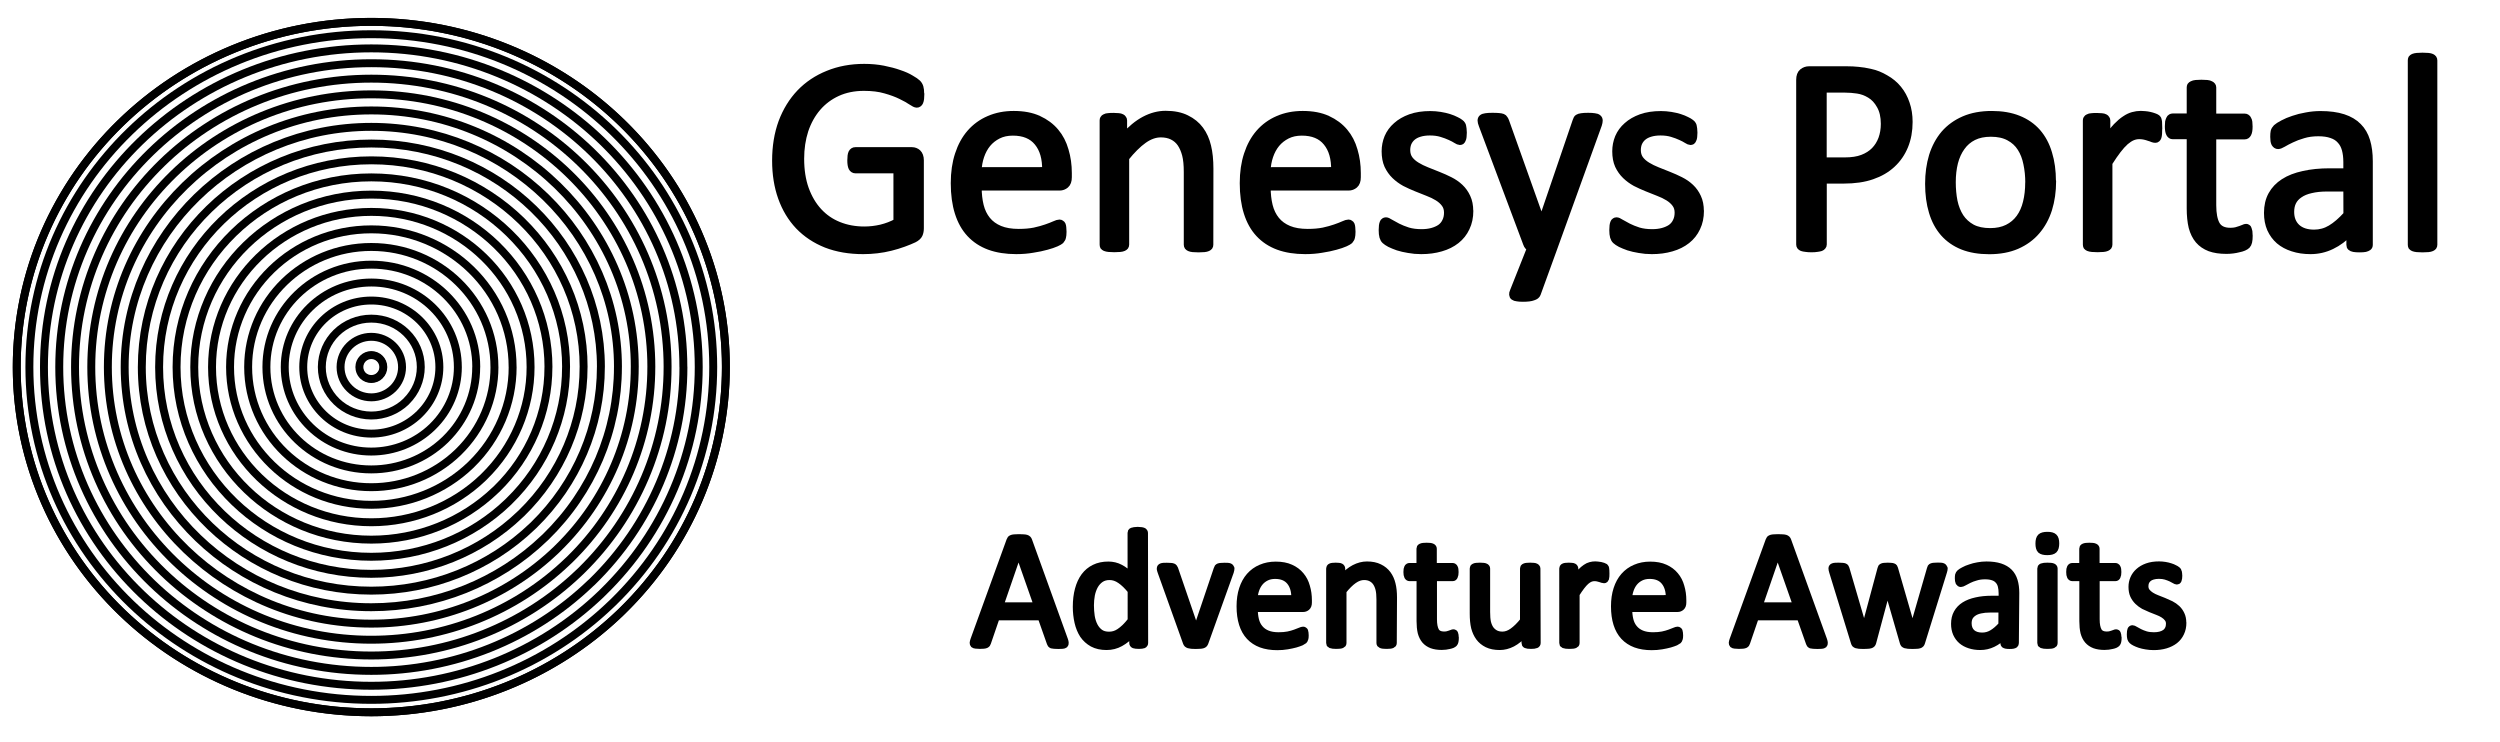 <?xml version="1.0" encoding="UTF-8" standalone="no"?>
<!-- Created with Inkscape (http://www.inkscape.org/) -->

<svg
   width="118"
   height="35"
   viewBox="0 0 31.221 9.26"
   version="1.1"
   id="svg5"
   xmlns="http://www.w3.org/2000/svg"
   xmlnsSvg="http://www.w3.org/2000/svg">
  <defs
     id="defs2" />
  <g
     id="layer1">
    <path
       id="path2409"
       style="fill:none;stroke:#000000;stroke-width:0.099;stroke-linecap:round;stroke-linejoin:round"
       d="M 9.065,4.584 A 4.428,4.311 0 0 1 4.637,8.895 4.428,4.311 0 0 1 0.209,4.584 4.428,4.311 0 0 1 4.637,0.273 4.428,4.311 0 0 1 9.065,4.584 Z" />
    <path
       id="path2411"
       style="fill:none;stroke:#000000;stroke-width:0.085;stroke-linecap:round;stroke-linejoin:round"
       d="M 4.787,4.584 A 0.15,0.15 0 0 1 4.637,4.733 0.15,0.15 0 0 1 4.488,4.584 0.15,0.15 0 0 1 4.637,4.434 0.15,0.15 0 0 1 4.787,4.584 Z" />
    <g
       id="g2485">
      <path
         d="m 9.065,4.584 c 0,1.143 -0.467,2.24 -1.297,3.048 C 7.762,7.639 7.755,7.645 7.748,7.652 6.919,8.448 5.802,8.895 4.637,8.895 v 0 C 3.425,8.895 2.327,8.42 1.527,7.652 0.714,6.871 0.209,5.786 0.209,4.586 V 4.584 c 0,-2.381 1.983,-4.311 4.428,-4.311 v 0 c 2.446,0 4.428,1.93 4.428,4.311 z"
         style="fill:none;stroke:#000000;stroke-width:0.099;stroke-linecap:round;stroke-linejoin:round"
         id="path2443" />
      <path
         d="m 8.907,4.584 c 0,1.102 -0.45,2.16 -1.251,2.939 C 7.65,7.529 7.643,7.536 7.636,7.542 6.838,8.31 5.76,8.74 4.637,8.74 h -3e-5 C 3.469,8.74 2.409,8.283 1.638,7.543 0.854,6.789 0.368,5.743 0.367,4.585 c 0,-5.8e-4 0,-0.001 0,-0.002 C 0.367,2.288 2.279,0.427 4.637,0.427 h 4e-5 c 2.358,1.9e-5 4.27,1.861 4.27,4.157 z"
         style="fill:none;stroke:#000000;stroke-width:0.099;stroke-linecap:round;stroke-linejoin:round"
         id="path2445" />
      <path
         d="M 8.726,4.584 C 8.726,5.639 8.295,6.652 7.528,7.398 7.522,7.404 7.515,7.41 7.509,7.417 6.744,8.152 5.713,8.564 4.637,8.564 h -7e-5 C 3.518,8.564 2.504,8.126 1.766,7.417 1.015,6.696 0.549,5.693 0.549,4.585 c 0,-5.7e-4 0,-0.001 0,-0.002 C 0.549,2.385 2.379,0.604 4.637,0.604 h 8e-5 C 6.895,0.604 8.726,2.386 8.726,4.584 Z"
         style="fill:none;stroke:#000000;stroke-width:0.099;stroke-linecap:round;stroke-linejoin:round"
         id="path2447" />
      <path
         d="m 8.535,4.584 c 0,1.006 -0.411,1.971 -1.141,2.683 C 7.387,7.273 7.381,7.279 7.375,7.284 6.646,7.985 5.662,8.378 4.637,8.378 H 4.637 C 3.57,8.378 2.604,7.961 1.9,7.285 1.184,6.597 0.74,5.641 0.74,4.585 c 0,-5.6e-4 0,-0.001 0,-0.002 C 0.74,2.488 2.485,0.789 4.637,0.789 h 1.2e-4 c 2.152,6.5e-5 3.897,1.699 3.897,3.794 z"
         style="fill:none;stroke:#000000;stroke-width:0.099;stroke-linecap:round;stroke-linejoin:round"
         id="path2449" />
      <path
         d="m 8.337,4.584 c 0,0.955 -0.39,1.871 -1.083,2.547 C 7.248,7.136 7.242,7.142 7.236,7.148 6.544,7.813 5.61,8.186 4.637,8.186 H 4.637 C 3.625,8.186 2.707,7.79 2.039,7.148 1.359,6.495 0.938,5.588 0.937,4.585 c 0,-5.5e-4 0,-0.001 0,-0.002 C 0.938,2.594 2.594,0.982 4.637,0.982 h 1.7e-4 c 2.043,8.9e-5 3.7,1.613 3.7,3.602 z"
         style="fill:none;stroke:#000000;stroke-width:0.099;stroke-linecap:round;stroke-linejoin:round"
         id="path2451" />
      <path
         d="m 8.134,4.584 c 0,0.903 -0.368,1.769 -1.024,2.408 C 7.105,6.997 7.099,7.002 7.094,7.007 6.44,7.636 5.557,7.989 4.637,7.989 h -2e-4 C 3.68,7.989 2.813,7.615 2.181,7.008 1.538,6.39 1.14,5.533 1.14,4.585 c 0,-5.3e-4 0,-0.001 0,-0.002 1.1e-4,-1.881 1.566,-3.405 3.497,-3.405 h 2.1e-4 c 1.931,1.1e-4 3.497,1.525 3.497,3.405 z"
         style="fill:none;stroke:#000000;stroke-width:0.099;stroke-linecap:round;stroke-linejoin:round"
         id="path2453" />
      <path
         d="m 7.927,4.584 c 0,0.85 -0.347,1.664 -0.963,2.265 C 6.959,6.854 6.954,6.859 6.949,6.864 6.333,7.456 5.503,7.788 4.637,7.788 H 4.637 C 3.737,7.788 2.921,7.436 2.326,6.864 1.722,6.283 1.347,5.477 1.347,4.585 c 0,-5.2e-4 0,-0.001 0,-0.002 1.4e-4,-1.769 1.473,-3.204 3.29,-3.204 h 2.6e-4 c 1.817,1.4e-4 3.29,1.435 3.29,3.204 z"
         style="fill:none;stroke:#000000;stroke-width:0.099;stroke-linecap:round;stroke-linejoin:round"
         id="path2455" />
      <path
         d="m 7.717,4.584 c 0,0.795 -0.324,1.558 -0.902,2.121 C 6.811,6.709 6.806,6.714 6.801,6.718 6.225,7.272 5.447,7.583 4.637,7.583 H 4.637 C 3.794,7.583 3.03,7.254 2.474,6.719 1.908,6.175 1.558,5.419 1.557,4.585 c 0,-5e-4 0,-0.001 0,-0.002 1.7e-4,-1.656 1.379,-2.999 3.08,-2.999 h 3.1e-4 c 1.701,1.7e-4 3.08,1.343 3.08,2.999 z"
         style="fill:none;stroke:#000000;stroke-width:0.099;stroke-linecap:round;stroke-linejoin:round"
         id="path2457" />
      <path
         d="M 7.504,4.584 C 7.504,5.324 7.202,6.034 6.665,6.558 6.66,6.562 6.656,6.566 6.651,6.571 6.115,7.086 5.391,7.376 4.637,7.376 H 4.637 C 3.853,7.376 3.142,7.069 2.624,6.571 2.097,6.065 1.771,5.361 1.771,4.585 c 0,-4.9e-4 0,-9.8e-4 0,-0.001 1.9e-4,-1.542 1.284,-2.792 2.867,-2.792 h 3.5e-4 c 1.583,1.9e-4 2.866,1.25 2.866,2.792 z"
         style="fill:none;stroke:#000000;stroke-width:0.099;stroke-linecap:round;stroke-linejoin:round"
         id="path2459" />
      <path
         d="m 7.288,4.584 c 0,0.685 -0.279,1.341 -0.776,1.825 C 6.508,6.413 6.504,6.417 6.499,6.421 6.003,6.898 5.334,7.166 4.637,7.166 H 4.637 C 3.912,7.166 3.254,6.882 2.775,6.421 2.288,5.953 1.987,5.303 1.987,4.585 c 0,-4.7e-4 0,-9.5e-4 0,-0.001 2.2e-4,-1.426 1.187,-2.582 2.651,-2.582 h 4e-4 c 1.464,2.1e-4 2.65,1.156 2.65,2.582 z"
         style="fill:none;stroke:#000000;stroke-width:0.099;stroke-linecap:round;stroke-linejoin:round"
         id="path2461" />
      <path
         d="m 7.069,4.584 c 0,0.628 -0.256,1.231 -0.712,1.675 C 6.354,6.262 6.35,6.266 6.346,6.27 5.891,6.708 5.277,6.953 4.637,6.953 H 4.637 C 3.972,6.953 3.368,6.693 2.929,6.27 2.482,5.84 2.205,5.243 2.205,4.585 c 0,-4.6e-4 0,-9.2e-4 0,-0.001 2.4e-4,-1.308 1.089,-2.369 2.432,-2.369 h 4.5e-4 c 1.343,2.5e-4 2.432,1.061 2.432,2.37 z"
         style="fill:none;stroke:#000000;stroke-width:0.099;stroke-linecap:round;stroke-linejoin:round"
         id="path2463" />
      <path
         d="m 6.849,4.584 c 0,0.571 -0.233,1.119 -0.647,1.523 C 6.198,6.11 6.195,6.114 6.191,6.117 5.777,6.515 5.219,6.739 4.637,6.739 H 4.637 C 4.032,6.739 3.483,6.502 3.084,6.117 2.677,5.726 2.426,5.184 2.426,4.585 c 0,-4.5e-4 0,-9e-4 0,-0.001 2.7e-4,-1.19 0.99,-2.154 2.212,-2.154 h 5e-4 c 1.221,2.7e-4 2.211,0.965 2.211,2.155 z"
         style="fill:none;stroke:#000000;stroke-width:0.099;stroke-linecap:round;stroke-linejoin:round"
         id="path2465" />
      <path
         d="M 6.626,4.584 C 6.626,5.098 6.417,5.59 6.044,5.954 6.041,5.957 6.038,5.96 6.035,5.963 5.663,6.321 5.16,6.522 4.637,6.522 H 4.637 C 4.093,6.522 3.6,6.309 3.24,5.963 2.874,5.611 2.648,5.123 2.648,4.585 c 0,-4.3e-4 0,-8.7e-4 0,-0.001 2.9e-4,-1.07 0.891,-1.938 1.989,-1.938 h 5.5e-4 C 5.736,2.646 6.626,3.513 6.626,4.584 Z"
         style="fill:none;stroke:#000000;stroke-width:0.099;stroke-linecap:round;stroke-linejoin:round"
         id="path2467" />
      <path
         d="m 6.402,4.584 c 0,0.456 -0.186,0.893 -0.516,1.215 C 5.883,5.802 5.88,5.805 5.877,5.808 5.547,6.125 5.101,6.304 4.637,6.304 L 4.637,6.304 C 4.155,6.304 3.717,6.115 3.398,5.808 3.073,5.495 2.873,5.062 2.873,4.584 c 0,-4.2e-4 0,-8.4e-4 1e-5,-0.001 3.2e-4,-0.95 0.79,-1.719 1.764,-1.719 h 6e-4 c 0.974,3.2e-4 1.764,0.77 1.764,1.72 z"
         style="fill:none;stroke:#000000;stroke-width:0.099;stroke-linecap:round;stroke-linejoin:round"
         id="path2469" />
      <path
         d="m 6.175,4.584 c 0,0.397 -0.162,0.779 -0.45,1.06 C 5.723,5.646 5.721,5.648 5.718,5.651 5.43,5.928 5.042,6.084 4.637,6.084 l -6.3e-4,-10e-6 C 4.217,6.084 3.835,5.919 3.556,5.651 3.274,5.379 3.099,5.001 3.099,4.584 c 0,-4.1e-4 0,-8.2e-4 0,-0.001 3.5e-4,-0.828 0.689,-1.499 1.538,-1.499 h 6.5e-4 c 0.849,3.5e-4 1.537,0.672 1.537,1.5 z"
         style="fill:none;stroke:#000000;stroke-width:0.099;stroke-linecap:round;stroke-linejoin:round"
         id="path2471" />
      <path
         d="m 5.947,4.584 c 0,0.339 -0.138,0.663 -0.383,0.903 C 5.562,5.489 5.56,5.491 5.558,5.493 5.313,5.729 4.982,5.862 4.637,5.862 H 4.636 C 4.279,5.862 3.954,5.722 3.716,5.493 3.475,5.261 3.327,4.939 3.327,4.584 c 0,-3.9e-4 0,-7.8e-4 0,-0.001 C 3.327,3.877 3.914,3.305 4.637,3.305 l 7.1e-4,1e-5 c 0.723,3.8e-4 1.31,0.573 1.31,1.278 z"
         style="fill:none;stroke:#000000;stroke-width:0.099;stroke-linecap:round;stroke-linejoin:round"
         id="path2473" />
      <path
         d="m 5.718,4.584 c 0,0.279 -0.113,0.547 -0.316,0.745 C 5.401,5.331 5.399,5.333 5.397,5.334 5.195,5.529 4.922,5.639 4.637,5.639 H 4.636 C 4.342,5.639 4.073,5.523 3.878,5.334 3.679,5.142 3.556,4.876 3.556,4.584 c 0,-3.8e-4 0,-7.6e-4 0,-0.001 4.1e-4,-0.582 0.484,-1.055 1.081,-1.055 h 7.6e-4 c 0.597,4e-4 1.08,0.473 1.08,1.055 z"
         style="fill:none;stroke:#000000;stroke-width:0.099;stroke-linecap:round;stroke-linejoin:round"
         id="path2475" />
      <path
         d="M 5.487,4.584 C 5.487,4.804 5.398,5.014 5.239,5.17 5.238,5.172 5.236,5.173 5.235,5.174 5.076,5.328 4.861,5.415 4.637,5.415 L 4.636,5.415 C 4.405,5.414 4.194,5.324 4.04,5.175 3.883,5.023 3.787,4.814 3.787,4.584 c 0,-3.6e-4 0,-7.3e-4 0,-0.001 C 3.788,4.124 4.168,3.753 4.637,3.753 h 8.1e-4 C 5.107,3.753 5.487,4.125 5.487,4.584 Z"
         style="fill:none;stroke:#000000;stroke-width:0.099;stroke-linecap:round;stroke-linejoin:round"
         id="path2477" />
      <path
         d="M 5.255,4.584 C 5.255,4.744 5.19,4.897 5.075,5.01 5.074,5.011 5.073,5.013 5.072,5.014 4.956,5.126 4.8,5.189 4.637,5.189 H 4.636 C 4.469,5.188 4.315,5.123 4.203,5.014 4.089,4.903 4.019,4.751 4.019,4.584 c 0,-3.5e-4 1e-5,-7e-4 1e-5,-0.001 C 4.02,4.249 4.296,3.979 4.637,3.979 h 8.6e-4 C 4.979,3.979 5.255,4.25 5.255,4.584 Z"
         style="fill:none;stroke:#000000;stroke-width:0.099;stroke-linecap:round;stroke-linejoin:round"
         id="path2479" />
      <path
         d="m 5.021,4.584 c 0,0.1 -0.04,0.195 -0.111,0.266 L 4.908,4.852 C 4.836,4.922 4.739,4.962 4.637,4.962 l -8.8e-4,-1e-5 C 4.533,4.961 4.437,4.921 4.367,4.852 4.295,4.783 4.253,4.687 4.253,4.584 c 0,-3.3e-4 0,-6.7e-4 10e-6,-0.001 4.9e-4,-0.208 0.172,-0.377 0.384,-0.377 h 9.2e-4 c 0.212,4.9e-4 0.383,0.169 0.383,0.378 z"
         style="fill:none;stroke:#000000;stroke-width:0.099;stroke-linecap:round;stroke-linejoin:round"
         id="path2481" />
      <path
         d="m 4.787,4.584 c 0,0.039 -0.015,0.077 -0.043,0.104 L 4.743,4.69 C 4.715,4.718 4.677,4.733 4.637,4.733 H 4.636 C 4.597,4.733 4.559,4.717 4.531,4.69 4.503,4.661 4.488,4.623 4.488,4.584 l 10e-6,-9.7e-4 C 4.488,4.501 4.555,4.434 4.637,4.434 h 9.7e-4 c 0.082,5.2e-4 0.149,0.067 0.149,0.15 z"
         style="fill:none;stroke:#000000;stroke-width:0.099;stroke-linecap:round;stroke-linejoin:round"
         id="path2483" />
    </g>
    <g
       aria-label="Genesys Portal"
       id="text2573"
       style="font-size:3.528px;font-family:Calibri;-inkscape-font-specification:Calibri;stroke:#000000;stroke-width:0.085;stroke-linecap:round;stroke-linejoin:round">
      <path
         d="m 11.501,1.173 q 0,0.033 -0.003,0.059 -0.003,0.024 -0.01,0.041 -0.007,0.016 -0.017,0.022 -0.01,0.007 -0.022,0.007 -0.021,0 -0.069,-0.033 -0.048,-0.033 -0.129,-0.072 -0.081,-0.04 -0.195,-0.072 -0.112,-0.033 -0.267,-0.033 -0.184,0 -0.331,0.067 -0.146,0.067 -0.248,0.186 -0.102,0.119 -0.157,0.282 -0.053,0.164 -0.053,0.355 0,0.214 0.059,0.379 0.06,0.165 0.165,0.279 0.105,0.114 0.25,0.172 0.146,0.059 0.32,0.059 0.103,0 0.208,-0.024 0.107,-0.026 0.198,-0.076 V 2.122 H 10.683 q -0.029,0 -0.045,-0.029 -0.014,-0.029 -0.014,-0.091 0,-0.033 0.003,-0.055 0.003,-0.024 0.01,-0.038 0.009,-0.016 0.019,-0.022 0.01,-0.007 0.026,-0.007 h 0.708 q 0.019,0 0.038,0.007 0.019,0.007 0.034,0.021 0.015,0.014 0.024,0.038 0.009,0.024 0.009,0.055 v 0.849 q 0,0.045 -0.015,0.078 -0.015,0.033 -0.065,0.059 -0.05,0.024 -0.129,0.053 -0.079,0.029 -0.164,0.05 -0.084,0.021 -0.171,0.031 -0.086,0.01 -0.171,0.01 -0.258,0 -0.462,-0.079 -0.203,-0.081 -0.345,-0.229 -0.14,-0.148 -0.214,-0.355 -0.074,-0.207 -0.074,-0.462 0,-0.265 0.079,-0.481 0.081,-0.215 0.226,-0.367 0.146,-0.152 0.35,-0.234 0.205,-0.084 0.453,-0.084 0.127,0 0.239,0.022 0.112,0.022 0.198,0.053 0.088,0.029 0.146,0.065 0.06,0.034 0.083,0.057 0.022,0.022 0.031,0.052 0.009,0.029 0.009,0.084 z"
         id="path2629" />
      <path
         d="m 13.343,2.213 q 0,0.067 -0.034,0.096 -0.033,0.028 -0.076,0.028 h -1.016 q 0,0.129 0.026,0.233 0.026,0.103 0.086,0.177 0.06,0.074 0.157,0.114 0.096,0.04 0.236,0.04 0.11,0 0.196,-0.017 0.086,-0.019 0.148,-0.041 0.064,-0.022 0.103,-0.04 0.041,-0.019 0.062,-0.019 0.012,0 0.021,0.007 0.01,0.005 0.015,0.017 0.005,0.012 0.007,0.034 0.003,0.021 0.003,0.052 0,0.022 -0.002,0.04 -0.002,0.016 -0.005,0.029 -0.002,0.012 -0.009,0.022 -0.005,0.01 -0.015,0.021 -0.009,0.009 -0.055,0.031 -0.047,0.021 -0.121,0.041 -0.074,0.021 -0.172,0.036 -0.096,0.017 -0.207,0.017 -0.191,0 -0.336,-0.053 -0.143,-0.053 -0.241,-0.158 -0.098,-0.105 -0.148,-0.264 -0.05,-0.158 -0.05,-0.369 0,-0.2 0.052,-0.358 0.052,-0.16 0.148,-0.27 0.098,-0.112 0.236,-0.171 0.138,-0.06 0.308,-0.06 0.183,0 0.31,0.059 0.129,0.059 0.212,0.158 0.083,0.098 0.121,0.233 0.04,0.133 0.04,0.284 z m -0.286,-0.084 q 0.005,-0.224 -0.1,-0.351 -0.103,-0.127 -0.308,-0.127 -0.105,0 -0.184,0.04 -0.079,0.04 -0.133,0.105 -0.053,0.065 -0.083,0.153 -0.029,0.086 -0.033,0.181 z"
         id="path2631" />
      <path
         d="m 15.11,3.056 q 0,0.014 -0.007,0.024 -0.007,0.009 -0.022,0.016 -0.015,0.007 -0.043,0.01 -0.028,0.003 -0.069,0.003 -0.043,0 -0.071,-0.003 -0.028,-0.003 -0.043,-0.01 -0.015,-0.007 -0.022,-0.016 -0.007,-0.01 -0.007,-0.024 V 2.148 q 0,-0.133 -0.021,-0.214 -0.021,-0.081 -0.06,-0.14 -0.04,-0.059 -0.103,-0.09 -0.062,-0.031 -0.145,-0.031 -0.107,0 -0.214,0.076 -0.107,0.076 -0.224,0.222 v 1.083 q 0,0.014 -0.007,0.024 -0.007,0.009 -0.022,0.016 -0.015,0.007 -0.043,0.01 -0.028,0.003 -0.071,0.003 -0.041,0 -0.069,-0.003 -0.028,-0.003 -0.045,-0.01 -0.015,-0.007 -0.022,-0.016 -0.005,-0.01 -0.005,-0.024 v -1.55 q 0,-0.014 0.005,-0.022 0.005,-0.01 0.021,-0.017 0.015,-0.009 0.04,-0.01 0.024,-0.003 0.064,-0.003 0.038,0 0.062,0.003 0.026,0.002 0.04,0.01 0.014,0.007 0.019,0.017 0.007,0.009 0.007,0.022 v 0.205 q 0.131,-0.146 0.26,-0.214 0.131,-0.069 0.264,-0.069 0.155,0 0.26,0.053 0.107,0.052 0.172,0.14 0.065,0.088 0.093,0.207 0.029,0.117 0.029,0.282 z"
         id="path2633" />
      <path
         d="m 16.952,2.213 q 0,0.067 -0.034,0.096 -0.033,0.028 -0.076,0.028 h -1.016 q 0,0.129 0.026,0.233 0.026,0.103 0.086,0.177 0.06,0.074 0.157,0.114 0.096,0.04 0.236,0.04 0.11,0 0.196,-0.017 0.086,-0.019 0.148,-0.041 0.064,-0.022 0.103,-0.04 0.041,-0.019 0.062,-0.019 0.012,0 0.021,0.007 0.01,0.005 0.015,0.017 0.005,0.012 0.007,0.034 0.003,0.021 0.003,0.052 0,0.022 -0.002,0.04 -0.002,0.016 -0.005,0.029 -0.002,0.012 -0.009,0.022 -0.005,0.01 -0.015,0.021 -0.009,0.009 -0.055,0.031 -0.047,0.021 -0.121,0.041 -0.074,0.021 -0.172,0.036 -0.096,0.017 -0.207,0.017 -0.191,0 -0.336,-0.053 -0.143,-0.053 -0.241,-0.158 -0.098,-0.105 -0.148,-0.264 -0.05,-0.158 -0.05,-0.369 0,-0.2 0.052,-0.358 0.052,-0.16 0.148,-0.27 0.098,-0.112 0.236,-0.171 0.138,-0.06 0.308,-0.06 0.183,0 0.31,0.059 0.129,0.059 0.212,0.158 0.083,0.098 0.121,0.233 0.04,0.133 0.04,0.284 z m -0.286,-0.084 q 0.005,-0.224 -0.1,-0.351 -0.103,-0.127 -0.308,-0.127 -0.105,0 -0.184,0.04 -0.079,0.04 -0.133,0.105 -0.053,0.065 -0.083,0.153 -0.029,0.086 -0.033,0.181 z"
         id="path2635" />
      <path
         d="m 18.357,2.633 q 0,0.119 -0.045,0.212 -0.043,0.093 -0.124,0.157 -0.081,0.064 -0.193,0.096 -0.112,0.033 -0.246,0.033 -0.083,0 -0.158,-0.014 -0.074,-0.012 -0.134,-0.031 -0.059,-0.021 -0.1,-0.041 -0.041,-0.022 -0.06,-0.04 -0.019,-0.017 -0.028,-0.048 -0.009,-0.031 -0.009,-0.084 0,-0.033 0.003,-0.055 0.003,-0.022 0.009,-0.036 0.005,-0.014 0.014,-0.019 0.01,-0.007 0.022,-0.007 0.019,0 0.055,0.024 0.038,0.022 0.091,0.05 0.055,0.028 0.129,0.052 0.074,0.022 0.171,0.022 0.072,0 0.131,-0.016 0.059,-0.016 0.102,-0.045 0.043,-0.031 0.065,-0.078 0.024,-0.047 0.024,-0.11 0,-0.065 -0.034,-0.11 -0.033,-0.045 -0.088,-0.079 -0.055,-0.034 -0.124,-0.06 -0.069,-0.028 -0.143,-0.057 -0.072,-0.029 -0.143,-0.065 -0.069,-0.038 -0.124,-0.091 -0.055,-0.053 -0.09,-0.127 -0.033,-0.074 -0.033,-0.177 0,-0.091 0.034,-0.174 0.036,-0.084 0.107,-0.146 0.071,-0.064 0.176,-0.102 0.107,-0.038 0.248,-0.038 0.062,0 0.124,0.01 0.062,0.01 0.112,0.026 0.05,0.016 0.084,0.034 0.036,0.017 0.053,0.031 0.019,0.014 0.024,0.024 0.007,0.01 0.009,0.024 0.003,0.012 0.005,0.031 0.003,0.019 0.003,0.047 0,0.029 -0.003,0.052 -0.002,0.021 -0.009,0.034 -0.005,0.014 -0.014,0.021 -0.009,0.005 -0.019,0.005 -0.015,0 -0.045,-0.019 -0.029,-0.019 -0.076,-0.04 -0.047,-0.022 -0.11,-0.041 -0.062,-0.019 -0.143,-0.019 -0.072,0 -0.127,0.017 -0.055,0.016 -0.091,0.047 -0.034,0.029 -0.053,0.071 -0.017,0.041 -0.017,0.09 0,0.067 0.034,0.114 0.034,0.045 0.09,0.079 0.055,0.034 0.126,0.062 0.071,0.028 0.143,0.057 0.074,0.029 0.145,0.065 0.072,0.036 0.127,0.088 0.055,0.052 0.088,0.124 0.034,0.072 0.034,0.172 z"
         id="path2637" />
      <path
         d="m 19.406,3.099 -0.207,0.57 q -0.01,0.028 -0.053,0.041 -0.041,0.016 -0.127,0.016 -0.045,0 -0.072,-0.005 -0.028,-0.003 -0.043,-0.014 -0.014,-0.01 -0.015,-0.028 -0.002,-0.017 0.009,-0.041 l 0.214,-0.539 q -0.015,-0.007 -0.029,-0.022 -0.014,-0.016 -0.019,-0.033 L 18.509,1.562 q -0.014,-0.036 -0.014,-0.057 0,-0.021 0.014,-0.033 0.014,-0.012 0.045,-0.016 0.031,-0.005 0.083,-0.005 0.052,0 0.081,0.003 0.029,0.002 0.047,0.009 0.017,0.007 0.024,0.021 0.009,0.012 0.017,0.034 l 0.443,1.244 h 0.005 l 0.427,-1.251 q 0.01,-0.033 0.024,-0.041 0.015,-0.01 0.045,-0.014 0.029,-0.005 0.084,-0.005 0.048,0 0.079,0.005 0.031,0.003 0.045,0.016 0.015,0.012 0.015,0.033 0,0.021 -0.01,0.052 z"
         id="path2639" />
      <path
         d="m 21.237,2.633 q 0,0.119 -0.045,0.212 -0.043,0.093 -0.124,0.157 -0.081,0.064 -0.193,0.096 -0.112,0.033 -0.246,0.033 -0.083,0 -0.158,-0.014 -0.074,-0.012 -0.134,-0.031 -0.059,-0.021 -0.1,-0.041 -0.041,-0.022 -0.06,-0.04 -0.019,-0.017 -0.028,-0.048 -0.009,-0.031 -0.009,-0.084 0,-0.033 0.003,-0.055 0.003,-0.022 0.009,-0.036 0.005,-0.014 0.014,-0.019 0.01,-0.007 0.022,-0.007 0.019,0 0.055,0.024 0.038,0.022 0.091,0.05 0.055,0.028 0.129,0.052 0.074,0.022 0.171,0.022 0.072,0 0.131,-0.016 0.059,-0.016 0.102,-0.045 0.043,-0.031 0.065,-0.078 0.024,-0.047 0.024,-0.11 0,-0.065 -0.034,-0.11 -0.033,-0.045 -0.088,-0.079 -0.055,-0.034 -0.124,-0.06 -0.069,-0.028 -0.143,-0.057 -0.072,-0.029 -0.143,-0.065 -0.069,-0.038 -0.124,-0.091 -0.055,-0.053 -0.09,-0.127 -0.033,-0.074 -0.033,-0.177 0,-0.091 0.034,-0.174 0.036,-0.084 0.107,-0.146 0.071,-0.064 0.176,-0.102 0.107,-0.038 0.248,-0.038 0.062,0 0.124,0.01 0.062,0.01 0.112,0.026 0.05,0.016 0.084,0.034 0.036,0.017 0.053,0.031 0.019,0.014 0.024,0.024 0.007,0.01 0.009,0.024 0.003,0.012 0.005,0.031 0.003,0.019 0.003,0.047 0,0.029 -0.003,0.052 -0.002,0.021 -0.009,0.034 -0.005,0.014 -0.014,0.021 -0.009,0.005 -0.019,0.005 -0.015,0 -0.045,-0.019 -0.029,-0.019 -0.076,-0.04 -0.047,-0.022 -0.11,-0.041 -0.062,-0.019 -0.143,-0.019 -0.072,0 -0.127,0.017 -0.055,0.016 -0.091,0.047 -0.034,0.029 -0.053,0.071 -0.017,0.041 -0.017,0.09 0,0.067 0.034,0.114 0.034,0.045 0.09,0.079 0.055,0.034 0.126,0.062 0.071,0.028 0.143,0.057 0.074,0.029 0.145,0.065 0.072,0.036 0.127,0.088 0.055,0.052 0.088,0.124 0.034,0.072 0.034,0.172 z"
         id="path2641" />
      <path
         d="m 23.843,1.522 q 0,0.167 -0.055,0.301 -0.055,0.134 -0.158,0.229 -0.102,0.095 -0.251,0.146 -0.148,0.052 -0.355,0.052 h -0.253 v 0.803 q 0,0.014 -0.009,0.024 -0.007,0.01 -0.024,0.017 -0.015,0.005 -0.045,0.009 -0.028,0.005 -0.071,0.005 -0.043,0 -0.072,-0.005 -0.028,-0.003 -0.045,-0.009 -0.017,-0.007 -0.024,-0.017 -0.007,-0.01 -0.007,-0.024 V 0.997 q 0,-0.069 0.036,-0.098 0.036,-0.029 0.081,-0.029 h 0.477 q 0.072,0 0.138,0.007 0.067,0.005 0.157,0.026 0.091,0.019 0.184,0.074 0.095,0.053 0.16,0.133 0.065,0.079 0.1,0.184 0.036,0.103 0.036,0.229 z m -0.312,0.024 q 0,-0.136 -0.052,-0.227 -0.05,-0.091 -0.126,-0.136 -0.074,-0.045 -0.155,-0.057 -0.079,-0.012 -0.155,-0.012 H 22.77 V 2.008 H 23.037 q 0.134,0 0.222,-0.034 0.09,-0.034 0.15,-0.095 0.06,-0.062 0.091,-0.146 0.031,-0.086 0.031,-0.186 z"
         id="path2643" />
      <path
         d="m 25.635,2.263 q 0,0.189 -0.05,0.35 -0.05,0.158 -0.15,0.274 -0.098,0.115 -0.248,0.181 -0.148,0.064 -0.345,0.064 -0.191,0 -0.334,-0.057 -0.141,-0.057 -0.236,-0.165 -0.095,-0.109 -0.141,-0.264 -0.047,-0.155 -0.047,-0.351 0,-0.189 0.048,-0.348 0.05,-0.16 0.148,-0.276 0.1,-0.115 0.248,-0.179 0.148,-0.064 0.346,-0.064 0.191,0 0.332,0.057 0.143,0.057 0.238,0.165 0.095,0.109 0.141,0.264 0.048,0.155 0.048,0.35 z m -0.3,0.019 q 0,-0.126 -0.024,-0.238 -0.022,-0.112 -0.076,-0.196 -0.053,-0.084 -0.145,-0.133 -0.091,-0.05 -0.227,-0.05 -0.126,0 -0.217,0.045 -0.09,0.045 -0.148,0.127 -0.059,0.081 -0.088,0.193 -0.028,0.112 -0.028,0.245 0,0.127 0.022,0.239 0.024,0.112 0.078,0.196 0.055,0.083 0.146,0.133 0.091,0.048 0.227,0.048 0.124,0 0.215,-0.045 0.091,-0.045 0.15,-0.126 0.059,-0.081 0.086,-0.193 0.028,-0.112 0.028,-0.246 z"
         id="path2645" />
      <path
         d="m 26.96,1.607 q 0,0.038 -0.002,0.064 -0.002,0.026 -0.007,0.041 -0.005,0.014 -0.014,0.022 -0.007,0.007 -0.021,0.007 -0.014,0 -0.034,-0.007 -0.019,-0.009 -0.045,-0.016 -0.024,-0.009 -0.055,-0.016 -0.031,-0.007 -0.067,-0.007 -0.043,0 -0.084,0.017 -0.041,0.017 -0.088,0.057 -0.045,0.04 -0.095,0.105 -0.05,0.065 -0.11,0.16 v 1.02 q 0,0.014 -0.007,0.024 -0.007,0.009 -0.022,0.016 -0.015,0.007 -0.043,0.01 -0.028,0.003 -0.071,0.003 -0.041,0 -0.069,-0.003 -0.028,-0.003 -0.045,-0.01 -0.015,-0.007 -0.022,-0.016 -0.005,-0.01 -0.005,-0.024 V 1.505 q 0,-0.014 0.005,-0.022 0.005,-0.01 0.021,-0.017 0.015,-0.009 0.04,-0.01 0.024,-0.003 0.064,-0.003 0.038,0 0.062,0.003 0.026,0.002 0.04,0.01 0.014,0.007 0.019,0.017 0.007,0.009 0.007,0.022 v 0.226 q 0.064,-0.093 0.119,-0.152 0.057,-0.059 0.107,-0.091 0.05,-0.034 0.098,-0.047 0.05,-0.014 0.1,-0.014 0.022,0 0.05,0.003 0.029,0.002 0.06,0.009 0.031,0.007 0.055,0.016 0.026,0.009 0.036,0.017 0.01,0.009 0.014,0.017 0.003,0.007 0.005,0.019 0.003,0.012 0.003,0.036 0.002,0.022 0.002,0.062 z"
         id="path2647" />
      <path
         d="m 28.09,2.942 q 0,0.05 -0.007,0.079 -0.007,0.029 -0.021,0.043 -0.014,0.014 -0.041,0.026 -0.028,0.012 -0.064,0.019 -0.034,0.009 -0.074,0.014 -0.04,0.005 -0.079,0.005 -0.121,0 -0.207,-0.031 Q 27.511,3.064 27.456,3 27.401,2.935 27.375,2.837 27.351,2.737 27.351,2.602 V 1.696 h -0.217 q -0.026,0 -0.041,-0.028 -0.015,-0.028 -0.015,-0.09 0,-0.033 0.003,-0.055 0.005,-0.022 0.012,-0.036 0.007,-0.016 0.017,-0.021 0.012,-0.007 0.026,-0.007 h 0.215 V 1.092 q 0,-0.012 0.005,-0.022 0.007,-0.01 0.022,-0.017 0.017,-0.009 0.045,-0.012 0.028,-0.003 0.069,-0.003 0.043,0 0.071,0.003 0.028,0.003 0.043,0.012 0.015,0.007 0.022,0.017 0.007,0.01 0.007,0.022 v 0.369 h 0.398 q 0.014,0 0.024,0.007 0.01,0.005 0.017,0.021 0.009,0.014 0.012,0.036 0.003,0.022 0.003,0.055 0,0.062 -0.015,0.09 -0.015,0.028 -0.041,0.028 h -0.398 v 0.865 q 0,0.16 0.047,0.243 0.048,0.081 0.171,0.081 0.04,0 0.071,-0.007 0.031,-0.009 0.055,-0.017 0.024,-0.009 0.041,-0.016 0.017,-0.009 0.031,-0.009 0.009,0 0.015,0.005 0.009,0.003 0.012,0.016 0.005,0.012 0.009,0.033 0.003,0.021 0.003,0.052 z"
         id="path2649" />
      <path
         d="m 29.59,3.057 q 0,0.021 -0.014,0.031 -0.014,0.01 -0.038,0.016 -0.024,0.005 -0.071,0.005 -0.045,0 -0.072,-0.005 -0.026,-0.005 -0.038,-0.016 -0.012,-0.01 -0.012,-0.031 V 2.902 q -0.102,0.109 -0.227,0.169 -0.124,0.06 -0.264,0.06 -0.122,0 -0.222,-0.033 -0.098,-0.031 -0.169,-0.091 -0.069,-0.06 -0.109,-0.148 -0.038,-0.088 -0.038,-0.2 0,-0.131 0.053,-0.227 0.053,-0.096 0.153,-0.16 0.1,-0.064 0.245,-0.095 0.145,-0.033 0.326,-0.033 h 0.214 V 2.024 q 0,-0.09 -0.019,-0.158 -0.019,-0.069 -0.062,-0.114 -0.041,-0.047 -0.109,-0.069 -0.067,-0.024 -0.165,-0.024 -0.105,0 -0.189,0.026 -0.083,0.024 -0.146,0.055 -0.062,0.029 -0.105,0.055 -0.041,0.024 -0.062,0.024 -0.014,0 -0.024,-0.007 -0.01,-0.007 -0.019,-0.021 -0.007,-0.014 -0.01,-0.034 -0.003,-0.022 -0.003,-0.048 0,-0.043 0.005,-0.067 0.007,-0.026 0.029,-0.048 0.024,-0.022 0.081,-0.052 0.057,-0.031 0.131,-0.055 0.074,-0.026 0.162,-0.041 0.088,-0.017 0.177,-0.017 0.167,0 0.284,0.038 0.117,0.038 0.189,0.112 0.072,0.072 0.105,0.181 0.033,0.109 0.033,0.253 z M 29.307,2.349 h -0.243 q -0.117,0 -0.203,0.021 -0.086,0.019 -0.143,0.059 -0.057,0.038 -0.084,0.093 -0.026,0.053 -0.026,0.124 0,0.121 0.076,0.193 0.078,0.071 0.215,0.071 0.112,0 0.207,-0.057 0.096,-0.057 0.202,-0.174 z"
         id="path2651" />
      <path
         d="m 30.396,3.056 q 0,0.014 -0.007,0.024 -0.007,0.009 -0.022,0.016 -0.015,0.007 -0.043,0.01 -0.028,0.003 -0.071,0.003 -0.041,0 -0.069,-0.003 -0.028,-0.003 -0.045,-0.01 -0.015,-0.007 -0.022,-0.016 -0.005,-0.01 -0.005,-0.024 V 0.754 q 0,-0.014 0.005,-0.024 0.007,-0.01 0.022,-0.017 0.017,-0.007 0.045,-0.01 0.028,-0.003 0.069,-0.003 0.043,0 0.071,0.003 0.028,0.003 0.043,0.01 0.015,0.007 0.022,0.017 0.007,0.01 0.007,0.024 z"
         id="path2653" />
    </g>
    <g
       aria-label="Adventure Awaits"
       id="text2627"
       style="font-size:2.117px;font-family:Calibri;-inkscape-font-specification:Calibri;stroke:#000000;stroke-width:0.085;stroke-linecap:round;stroke-linejoin:round">
      <path
         d="m 13.296,7.993 q 0.008,0.023 0.008,0.037 10e-4,0.013 -0.007,0.021 -0.008,0.007 -0.028,0.009 -0.019,0.002 -0.051,0.002 -0.032,0 -0.052,-0.002 -0.019,-0.001 -0.029,-0.004 -0.009,-0.004 -0.014,-0.01 -0.004,-0.006 -0.008,-0.016 l -0.115,-0.326 h -0.556 l -0.11,0.321 q -0.003,0.009 -0.008,0.017 -0.005,0.006 -0.015,0.011 -0.009,0.004 -0.028,0.006 -0.018,0.002 -0.047,0.002 -0.03,0 -0.05,-0.003 -0.019,-0.002 -0.027,-0.009 -0.007,-0.007 -0.007,-0.021 0.001,-0.014 0.009,-0.037 L 12.611,6.75 q 0.004,-0.011 0.01,-0.019 0.007,-0.007 0.02,-0.011 0.013,-0.004 0.033,-0.005 0.021,-0.002 0.052,-0.002 0.033,0 0.055,0.002 0.022,0.001 0.035,0.005 0.013,0.004 0.021,0.012 0.007,0.007 0.011,0.019 z M 12.72,6.897 h -10e-4 l -0.23,0.667 h 0.465 z"
         id="path2656" />
      <path
         d="m 14.296,8.03 q 0,0.008 -0.004,0.014 -0.003,0.006 -0.012,0.01 -0.008,0.003 -0.023,0.005 -0.014,0.002 -0.035,0.002 -0.022,0 -0.036,-0.002 -0.014,-0.002 -0.024,-0.005 -0.009,-0.004 -0.013,-0.01 -0.004,-0.006 -0.004,-0.014 V 7.907 q -0.073,0.08 -0.153,0.124 -0.079,0.044 -0.173,0.044 -0.102,0 -0.175,-0.039 -0.072,-0.04 -0.118,-0.107 -0.044,-0.068 -0.065,-0.159 -0.021,-0.092 -0.021,-0.193 0,-0.12 0.026,-0.216 0.026,-0.097 0.076,-0.165 0.051,-0.068 0.125,-0.104 0.075,-0.037 0.174,-0.037 0.082,0 0.149,0.036 0.068,0.035 0.134,0.104 V 6.654 q 0,-0.007 0.003,-0.013 0.004,-0.007 0.014,-0.01 0.01,-0.004 0.026,-0.006 0.017,-0.003 0.041,-0.003 0.026,0 0.042,0.003 0.017,0.002 0.026,0.006 0.009,0.003 0.013,0.01 0.005,0.006 0.005,0.013 z M 14.125,7.376 q -0.069,-0.086 -0.134,-0.13 -0.064,-0.045 -0.134,-0.045 -0.065,0 -0.111,0.031 -0.045,0.031 -0.074,0.082 -0.028,0.051 -0.041,0.115 -0.012,0.064 -0.012,0.13 0,0.07 0.01,0.137 0.011,0.067 0.038,0.12 0.027,0.052 0.071,0.084 0.044,0.031 0.112,0.031 0.034,0 0.065,-0.009 0.032,-0.009 0.065,-0.031 0.033,-0.022 0.069,-0.056 0.036,-0.035 0.076,-0.086 z"
         id="path2658" />
      <path
         d="m 15.374,7.098 q 0,0.004 -10e-4,0.009 0,0.004 -10e-4,0.009 -0.001,0.005 -0.003,0.011 -10e-4,0.006 -0.003,0.013 L 15.049,8.025 q -0.004,0.011 -0.011,0.019 -0.006,0.007 -0.02,0.011 -0.013,0.004 -0.034,0.005 -0.021,0.002 -0.052,0.002 -0.031,0 -0.052,-0.002 -0.021,-0.002 -0.034,-0.006 -0.012,-0.004 -0.02,-0.011 -0.007,-0.007 -0.011,-0.018 L 14.499,7.142 q -0.004,-0.012 -0.007,-0.022 -0.002,-0.009 -0.003,-0.013 0,-0.005 0,-0.008 0,-0.008 0.004,-0.014 0.004,-0.006 0.013,-0.009 0.01,-0.004 0.026,-0.005 0.017,-0.001 0.04,-0.001 0.03,0 0.048,0.002 0.019,0.001 0.028,0.005 0.01,0.004 0.014,0.01 0.005,0.006 0.009,0.016 l 0.263,0.767 0.004,0.012 0.003,-0.012 0.259,-0.767 q 0.002,-0.009 0.007,-0.016 0.005,-0.006 0.014,-0.01 0.01,-0.004 0.027,-0.005 0.018,-0.002 0.045,-0.002 0.024,0 0.039,0.001 0.015,0.001 0.024,0.005 0.009,0.004 0.012,0.01 0.004,0.005 0.004,0.013 z"
         id="path2660" />
      <path
         d="m 16.341,7.525 q 0,0.04 -0.021,0.058 -0.02,0.017 -0.045,0.017 h -0.61 q 0,0.078 0.015,0.14 0.015,0.062 0.052,0.106 0.036,0.044 0.094,0.068 0.058,0.024 0.142,0.024 0.066,0 0.118,-0.01 0.052,-0.011 0.089,-0.025 0.038,-0.013 0.062,-0.024 0.025,-0.011 0.037,-0.011 0.007,0 0.012,0.004 0.006,0.003 0.009,0.01 0.003,0.007 0.004,0.021 0.002,0.012 0.002,0.031 0,0.013 -0.001,0.024 -0.001,0.009 -0.003,0.018 -0.001,0.007 -0.005,0.013 -0.003,0.006 -0.009,0.012 -0.005,0.005 -0.033,0.019 -0.028,0.012 -0.072,0.025 -0.044,0.012 -0.103,0.022 -0.058,0.01 -0.124,0.01 -0.115,0 -0.202,-0.032 -0.086,-0.032 -0.145,-0.095 -0.059,-0.063 -0.089,-0.158 -0.03,-0.095 -0.03,-0.221 0,-0.12 0.031,-0.215 0.031,-0.096 0.089,-0.162 0.059,-0.067 0.142,-0.102 0.083,-0.036 0.185,-0.036 0.11,0 0.186,0.035 0.078,0.035 0.127,0.095 0.05,0.059 0.072,0.14 0.024,0.08 0.024,0.171 z m -0.172,-0.051 q 0.003,-0.134 -0.06,-0.211 -0.062,-0.076 -0.185,-0.076 -0.063,0 -0.111,0.024 -0.048,0.024 -0.08,0.063 -0.032,0.039 -0.05,0.092 -0.018,0.052 -0.02,0.109 z"
         id="path2662" />
      <path
         d="m 17.401,8.03 q 0,0.008 -0.004,0.014 -0.004,0.005 -0.013,0.009 -0.009,0.004 -0.026,0.006 -0.017,0.002 -0.041,0.002 -0.026,0 -0.042,-0.002 -0.017,-0.002 -0.026,-0.006 -0.009,-0.004 -0.013,-0.009 -0.004,-0.006 -0.004,-0.014 V 7.486 q 0,-0.08 -0.012,-0.128 -0.012,-0.049 -0.036,-0.084 -0.024,-0.035 -0.062,-0.054 -0.037,-0.019 -0.087,-0.019 -0.064,0 -0.128,0.045 -0.064,0.045 -0.134,0.133 V 8.03 q 0,0.008 -0.004,0.014 -0.004,0.005 -0.013,0.009 -0.009,0.004 -0.026,0.006 -0.017,0.002 -0.042,0.002 -0.025,0 -0.041,-0.002 -0.017,-0.002 -0.027,-0.006 -0.009,-0.004 -0.013,-0.009 -0.003,-0.006 -0.003,-0.014 V 7.1 q 0,-0.008 0.003,-0.013 0.003,-0.006 0.012,-0.01 0.009,-0.005 0.024,-0.006 0.014,-0.002 0.038,-0.002 0.023,0 0.037,0.002 0.015,0.001 0.024,0.006 0.008,0.004 0.011,0.01 0.004,0.005 0.004,0.013 v 0.123 q 0.079,-0.088 0.156,-0.128 0.079,-0.041 0.158,-0.041 0.093,0 0.156,0.032 0.064,0.031 0.103,0.084 0.039,0.053 0.056,0.124 0.018,0.07 0.018,0.169 z"
         id="path2664" />
      <path
         d="m 18.176,7.962 q 0,0.03 -0.004,0.048 -0.004,0.018 -0.012,0.026 -0.008,0.008 -0.025,0.016 -0.017,0.007 -0.038,0.011 -0.021,0.005 -0.044,0.008 -0.024,0.003 -0.048,0.003 -0.072,0 -0.124,-0.019 -0.052,-0.02 -0.085,-0.058 -0.033,-0.039 -0.049,-0.098 -0.014,-0.06 -0.014,-0.141 V 7.215 h -0.13 q -0.015,0 -0.025,-0.017 -0.009,-0.017 -0.009,-0.054 0,-0.02 0.002,-0.033 0.003,-0.013 0.007,-0.022 0.004,-0.009 0.01,-0.012 0.007,-0.004 0.015,-0.004 h 0.129 V 6.852 q 0,-0.007 0.003,-0.013 0.004,-0.006 0.013,-0.01 0.01,-0.005 0.027,-0.007 0.017,-0.002 0.041,-0.002 0.026,0 0.042,0.002 0.017,0.002 0.026,0.007 0.009,0.004 0.013,0.01 0.004,0.006 0.004,0.013 V 7.073 h 0.239 q 0.008,0 0.014,0.004 0.006,0.003 0.01,0.012 0.005,0.008 0.007,0.022 0.002,0.013 0.002,0.033 0,0.037 -0.009,0.054 Q 18.157,7.215 18.142,7.215 H 17.903 v 0.519 q 0,0.096 0.028,0.146 0.029,0.049 0.102,0.049 0.024,0 0.042,-0.004 0.019,-0.005 0.033,-0.01 0.014,-0.005 0.025,-0.009 0.01,-0.005 0.019,-0.005 0.005,0 0.009,0.003 0.005,0.002 0.007,0.009 0.003,0.007 0.005,0.02 0.002,0.012 0.002,0.031 z"
         id="path2666" />
      <path
         d="m 19.198,8.03 q 0,0.008 -0.004,0.014 -0.003,0.005 -0.012,0.009 -0.009,0.004 -0.025,0.006 -0.014,0.002 -0.036,0.002 -0.024,0 -0.039,-0.002 -0.014,-0.002 -0.024,-0.006 -0.008,-0.004 -0.011,-0.009 -0.003,-0.006 -0.003,-0.014 V 7.907 q -0.08,0.088 -0.157,0.128 -0.078,0.04 -0.157,0.04 -0.093,0 -0.157,-0.031 -0.063,-0.031 -0.102,-0.084 -0.039,-0.054 -0.057,-0.124 -0.017,-0.071 -0.017,-0.173 V 7.1 q 0,-0.008 0.003,-0.013 0.004,-0.006 0.014,-0.01 0.01,-0.005 0.027,-0.006 0.017,-0.002 0.041,-0.002 0.025,0 0.041,0.002 0.017,0.001 0.026,0.006 0.01,0.004 0.014,0.01 0.004,0.005 0.004,0.013 v 0.542 q 0,0.082 0.011,0.131 0.012,0.049 0.036,0.084 0.025,0.034 0.062,0.054 0.037,0.019 0.087,0.019 0.064,0 0.127,-0.045 0.064,-0.045 0.135,-0.133 V 7.1 q 0,-0.008 0.003,-0.013 0.004,-0.006 0.014,-0.01 0.01,-0.005 0.026,-0.006 0.017,-0.002 0.042,-0.002 0.025,0 0.041,0.002 0.017,0.001 0.026,0.006 0.009,0.004 0.013,0.01 0.005,0.005 0.005,0.013 z"
         id="path2668" />
      <path
         d="m 20.057,7.161 q 0,0.023 -0.001,0.038 -0.001,0.016 -0.004,0.025 -0.003,0.008 -0.008,0.013 -0.004,0.004 -0.012,0.004 -0.008,0 -0.021,-0.004 -0.011,-0.005 -0.027,-0.009 -0.014,-0.005 -0.033,-0.009 -0.019,-0.004 -0.04,-0.004 -0.026,0 -0.051,0.01 -0.025,0.01 -0.053,0.034 -0.027,0.024 -0.057,0.063 -0.03,0.039 -0.066,0.096 v 0.612 q 0,0.008 -0.004,0.014 -0.004,0.005 -0.013,0.009 -0.009,0.004 -0.026,0.006 -0.017,0.002 -0.042,0.002 -0.025,0 -0.041,-0.002 -0.017,-0.002 -0.027,-0.006 -0.009,-0.004 -0.013,-0.009 -0.003,-0.006 -0.003,-0.014 V 7.1 q 0,-0.008 0.003,-0.013 0.003,-0.006 0.012,-0.01 0.009,-0.005 0.024,-0.006 0.014,-0.002 0.038,-0.002 0.023,0 0.037,0.002 0.015,0.001 0.024,0.006 0.008,0.004 0.011,0.01 0.004,0.005 0.004,0.013 v 0.135 q 0.038,-0.056 0.071,-0.091 0.034,-0.035 0.064,-0.055 0.03,-0.021 0.059,-0.028 0.03,-0.008 0.06,-0.008 0.013,0 0.03,0.002 0.018,0.001 0.036,0.005 0.019,0.004 0.033,0.009 0.015,0.005 0.022,0.01 0.006,0.005 0.008,0.01 0.002,0.004 0.003,0.011 0.002,0.007 0.002,0.022 10e-4,0.013 10e-4,0.037 z"
         id="path2670" />
      <path
         d="m 21.017,7.525 q 0,0.04 -0.021,0.058 -0.02,0.017 -0.045,0.017 h -0.61 q 0,0.078 0.015,0.14 0.015,0.062 0.052,0.106 0.036,0.044 0.094,0.068 0.058,0.024 0.142,0.024 0.066,0 0.118,-0.01 0.052,-0.011 0.089,-0.025 0.038,-0.013 0.062,-0.024 0.025,-0.011 0.037,-0.011 0.007,0 0.012,0.004 0.006,0.003 0.009,0.01 0.003,0.007 0.004,0.021 0.002,0.012 0.002,0.031 0,0.013 -0.001,0.024 -0.001,0.009 -0.003,0.018 -0.001,0.007 -0.005,0.013 -0.003,0.006 -0.009,0.012 -0.005,0.005 -0.033,0.019 -0.028,0.012 -0.072,0.025 -0.044,0.012 -0.103,0.022 -0.058,0.01 -0.124,0.01 -0.115,0 -0.202,-0.032 -0.086,-0.032 -0.145,-0.095 -0.059,-0.063 -0.089,-0.158 -0.03,-0.095 -0.03,-0.221 0,-0.12 0.031,-0.215 0.031,-0.096 0.089,-0.162 0.059,-0.067 0.142,-0.102 0.083,-0.036 0.185,-0.036 0.11,0 0.186,0.035 0.078,0.035 0.127,0.095 0.05,0.059 0.072,0.14 0.024,0.08 0.024,0.171 z M 20.846,7.474 q 0.003,-0.134 -0.06,-0.211 -0.062,-0.076 -0.185,-0.076 -0.063,0 -0.111,0.024 -0.048,0.024 -0.08,0.063 -0.032,0.039 -0.05,0.092 -0.018,0.052 -0.02,0.109 z"
         id="path2672" />
      <path
         d="m 22.776,7.993 q 0.008,0.023 0.008,0.037 0.001,0.013 -0.007,0.021 -0.008,0.007 -0.028,0.009 -0.019,0.002 -0.051,0.002 -0.032,0 -0.052,-0.002 -0.019,-0.001 -0.029,-0.004 -0.009,-0.004 -0.014,-0.01 -0.004,-0.006 -0.008,-0.016 l -0.115,-0.326 h -0.556 l -0.11,0.321 q -0.003,0.009 -0.008,0.017 -0.005,0.006 -0.015,0.011 -0.009,0.004 -0.028,0.006 -0.018,0.002 -0.047,0.002 -0.03,0 -0.05,-0.003 -0.019,-0.002 -0.027,-0.009 -0.007,-0.007 -0.007,-0.021 10e-4,-0.014 0.009,-0.037 L 22.091,6.75 q 0.004,-0.011 0.01,-0.019 0.007,-0.007 0.02,-0.011 0.013,-0.004 0.033,-0.005 0.021,-0.002 0.052,-0.002 0.033,0 0.055,0.002 0.022,0.001 0.035,0.005 0.013,0.004 0.021,0.012 0.007,0.007 0.011,0.019 z M 22.201,6.897 h -0.001 l -0.23,0.667 h 0.465 z"
         id="path2674" />
      <path
         d="m 24.281,7.098 q 0,0.007 -0.002,0.018 -0.002,0.01 -0.007,0.026 L 23.998,8.025 q -0.003,0.011 -0.01,0.019 -0.006,0.007 -0.019,0.011 -0.011,0.004 -0.032,0.005 -0.021,0.002 -0.052,0.002 -0.032,0 -0.054,-0.002 -0.022,-0.002 -0.035,-0.006 -0.012,-0.004 -0.019,-0.011 -0.006,-0.007 -0.009,-0.018 l -0.195,-0.675 -0.002,-0.009 -0.002,0.009 -0.181,0.675 q -0.003,0.011 -0.01,0.019 -0.006,0.007 -0.02,0.011 -0.013,0.004 -0.035,0.005 -0.021,0.002 -0.052,0.002 -0.032,0 -0.053,-0.002 -0.02,-0.002 -0.033,-0.006 -0.012,-0.004 -0.019,-0.011 -0.006,-0.007 -0.009,-0.018 L 22.886,7.142 q -0.005,-0.016 -0.007,-0.026 -0.002,-0.01 -0.002,-0.018 0,-0.009 0.004,-0.014 0.004,-0.006 0.013,-0.009 0.01,-0.004 0.027,-0.005 0.017,-0.001 0.04,-0.001 0.029,0 0.047,0.002 0.018,0.001 0.027,0.005 0.009,0.003 0.013,0.01 0.004,0.006 0.007,0.016 l 0.224,0.767 0.002,0.009 0.002,-0.009 0.206,-0.767 q 0.002,-0.009 0.006,-0.016 0.005,-0.007 0.014,-0.01 0.009,-0.004 0.025,-0.005 0.017,-0.002 0.042,-0.002 0.025,0 0.04,0.002 0.017,0.001 0.026,0.005 0.009,0.003 0.013,0.009 0.004,0.006 0.006,0.014 l 0.222,0.769 0.002,0.009 10e-4,-0.009 0.221,-0.767 q 0.002,-0.009 0.006,-0.016 0.005,-0.007 0.014,-0.01 0.01,-0.004 0.027,-0.005 0.018,-0.002 0.044,-0.002 0.025,0 0.039,0.001 0.015,0.001 0.024,0.005 0.009,0.004 0.012,0.009 0.004,0.005 0.004,0.014 z"
         id="path2676" />
      <path
         d="m 25.17,8.031 q 0,0.012 -0.008,0.019 -0.008,0.006 -0.023,0.009 -0.014,0.003 -0.042,0.003 -0.027,0 -0.043,-0.003 -0.015,-0.003 -0.023,-0.009 -0.007,-0.006 -0.007,-0.019 v -0.093 q -0.061,0.065 -0.136,0.101 -0.074,0.036 -0.158,0.036 -0.073,0 -0.133,-0.02 -0.059,-0.019 -0.101,-0.055 -0.041,-0.036 -0.065,-0.089 -0.023,-0.053 -0.023,-0.12 0,-0.079 0.032,-0.136 0.032,-0.058 0.092,-0.096 0.06,-0.038 0.147,-0.057 0.087,-0.02 0.195,-0.02 h 0.128 v -0.072 q 0,-0.054 -0.011,-0.095 -0.011,-0.041 -0.037,-0.068 -0.025,-0.028 -0.065,-0.041 -0.04,-0.014 -0.099,-0.014 -0.063,0 -0.114,0.016 -0.05,0.014 -0.088,0.033 -0.037,0.018 -0.063,0.033 -0.025,0.014 -0.037,0.014 -0.008,0 -0.014,-0.004 -0.006,-0.004 -0.011,-0.012 -0.004,-0.008 -0.006,-0.021 -0.002,-0.013 -0.002,-0.029 0,-0.026 0.003,-0.04 0.004,-0.016 0.018,-0.029 0.014,-0.013 0.049,-0.031 0.034,-0.019 0.079,-0.033 0.044,-0.016 0.097,-0.025 0.053,-0.01 0.106,-0.01 0.1,0 0.171,0.023 0.07,0.023 0.114,0.067 0.043,0.043 0.063,0.109 0.02,0.065 0.02,0.152 z M 25,7.607 h -0.146 q -0.07,0 -0.122,0.012 -0.052,0.011 -0.086,0.035 -0.034,0.023 -0.051,0.056 -0.015,0.032 -0.015,0.074 0,0.072 0.045,0.116 0.047,0.042 0.129,0.042 0.067,0 0.124,-0.034 0.058,-0.034 0.121,-0.104 z"
         id="path2678" />
      <path
         d="m 25.654,8.03 q 0,0.008 -0.004,0.014 -0.004,0.005 -0.013,0.009 -0.009,0.004 -0.026,0.006 -0.017,0.002 -0.042,0.002 -0.025,0 -0.041,-0.002 -0.017,-0.002 -0.027,-0.006 -0.009,-0.004 -0.013,-0.009 -0.003,-0.006 -0.003,-0.014 V 7.1 q 0,-0.007 0.003,-0.013 0.004,-0.006 0.013,-0.01 0.01,-0.004 0.027,-0.006 0.017,-0.002 0.041,-0.002 0.026,0 0.042,0.002 0.017,0.002 0.026,0.006 0.009,0.004 0.013,0.01 0.004,0.006 0.004,0.013 z m 0.02,-1.244 q 0,0.06 -0.023,0.082 -0.023,0.022 -0.084,0.022 -0.06,0 -0.083,-0.021 -0.022,-0.022 -0.022,-0.081 0,-0.06 0.023,-0.082 0.023,-0.022 0.084,-0.022 0.06,0 0.082,0.022 0.023,0.021 0.023,0.08 z"
         id="path2680" />
      <path
         d="m 26.453,7.962 q 0,0.03 -0.004,0.048 -0.004,0.018 -0.012,0.026 -0.008,0.008 -0.025,0.016 -0.017,0.007 -0.038,0.011 -0.021,0.005 -0.044,0.008 -0.024,0.003 -0.048,0.003 -0.072,0 -0.124,-0.019 -0.052,-0.02 -0.085,-0.058 -0.033,-0.039 -0.049,-0.098 -0.014,-0.06 -0.014,-0.141 V 7.215 h -0.13 q -0.015,0 -0.025,-0.017 -0.009,-0.017 -0.009,-0.054 0,-0.02 0.002,-0.033 0.003,-0.013 0.007,-0.022 0.004,-0.009 0.01,-0.012 0.007,-0.004 0.015,-0.004 h 0.129 V 6.852 q 0,-0.007 0.003,-0.013 0.004,-0.006 0.013,-0.01 0.01,-0.005 0.027,-0.007 0.017,-0.002 0.041,-0.002 0.026,0 0.042,0.002 0.017,0.002 0.026,0.007 0.009,0.004 0.013,0.01 0.004,0.006 0.004,0.013 V 7.073 h 0.239 q 0.008,0 0.014,0.004 0.006,0.003 0.01,0.012 0.005,0.008 0.007,0.022 0.002,0.013 0.002,0.033 0,0.037 -0.009,0.054 Q 26.434,7.215 26.418,7.215 h -0.239 v 0.519 q 0,0.096 0.028,0.146 0.029,0.049 0.102,0.049 0.024,0 0.042,-0.004 0.019,-0.005 0.033,-0.01 0.014,-0.005 0.025,-0.009 0.01,-0.005 0.019,-0.005 0.005,0 0.009,0.003 0.005,0.002 0.007,0.009 0.003,0.007 0.005,0.02 0.002,0.012 0.002,0.031 z"
         id="path2682" />
      <path
         d="m 27.262,7.777 q 0,0.071 -0.027,0.127 -0.026,0.056 -0.074,0.094 -0.049,0.038 -0.116,0.058 -0.067,0.02 -0.148,0.02 -0.05,0 -0.095,-0.008 -0.044,-0.007 -0.081,-0.019 -0.035,-0.012 -0.06,-0.025 -0.025,-0.013 -0.036,-0.024 -0.011,-0.01 -0.017,-0.029 -0.005,-0.019 -0.005,-0.051 0,-0.02 0.002,-0.033 0.002,-0.013 0.005,-0.022 0.003,-0.008 0.008,-0.011 0.006,-0.004 0.013,-0.004 0.011,0 0.033,0.014 0.023,0.013 0.055,0.03 0.033,0.017 0.078,0.031 0.044,0.013 0.102,0.013 0.043,0 0.079,-0.009 0.035,-0.009 0.061,-0.027 0.026,-0.019 0.039,-0.047 0.014,-0.028 0.014,-0.066 0,-0.039 -0.021,-0.066 -0.02,-0.027 -0.053,-0.048 -0.033,-0.021 -0.074,-0.036 -0.041,-0.017 -0.086,-0.034 -0.043,-0.018 -0.086,-0.039 -0.041,-0.023 -0.074,-0.055 -0.033,-0.032 -0.054,-0.076 -0.02,-0.044 -0.02,-0.106 0,-0.055 0.021,-0.104 0.022,-0.051 0.064,-0.088 0.042,-0.038 0.105,-0.061 0.064,-0.023 0.149,-0.023 0.037,0 0.074,0.006 0.037,0.006 0.067,0.016 0.03,0.009 0.051,0.021 0.022,0.01 0.032,0.019 0.011,0.008 0.014,0.014 0.004,0.006 0.005,0.014 0.002,0.007 0.003,0.019 0.002,0.011 0.002,0.028 0,0.018 -0.002,0.031 -0.001,0.012 -0.005,0.021 -0.003,0.008 -0.008,0.012 -0.005,0.003 -0.011,0.003 -0.009,0 -0.027,-0.011 -0.018,-0.011 -0.045,-0.024 -0.028,-0.013 -0.066,-0.025 -0.037,-0.011 -0.086,-0.011 -0.043,0 -0.076,0.01 -0.033,0.009 -0.055,0.028 -0.021,0.018 -0.032,0.042 -0.01,0.025 -0.01,0.054 0,0.04 0.021,0.068 0.021,0.027 0.054,0.048 0.033,0.021 0.075,0.037 0.042,0.017 0.086,0.034 0.044,0.018 0.087,0.039 0.043,0.022 0.076,0.053 0.033,0.031 0.053,0.074 0.021,0.043 0.021,0.103 z"
         id="path2684" />
    </g>
  </g>
</svg>

